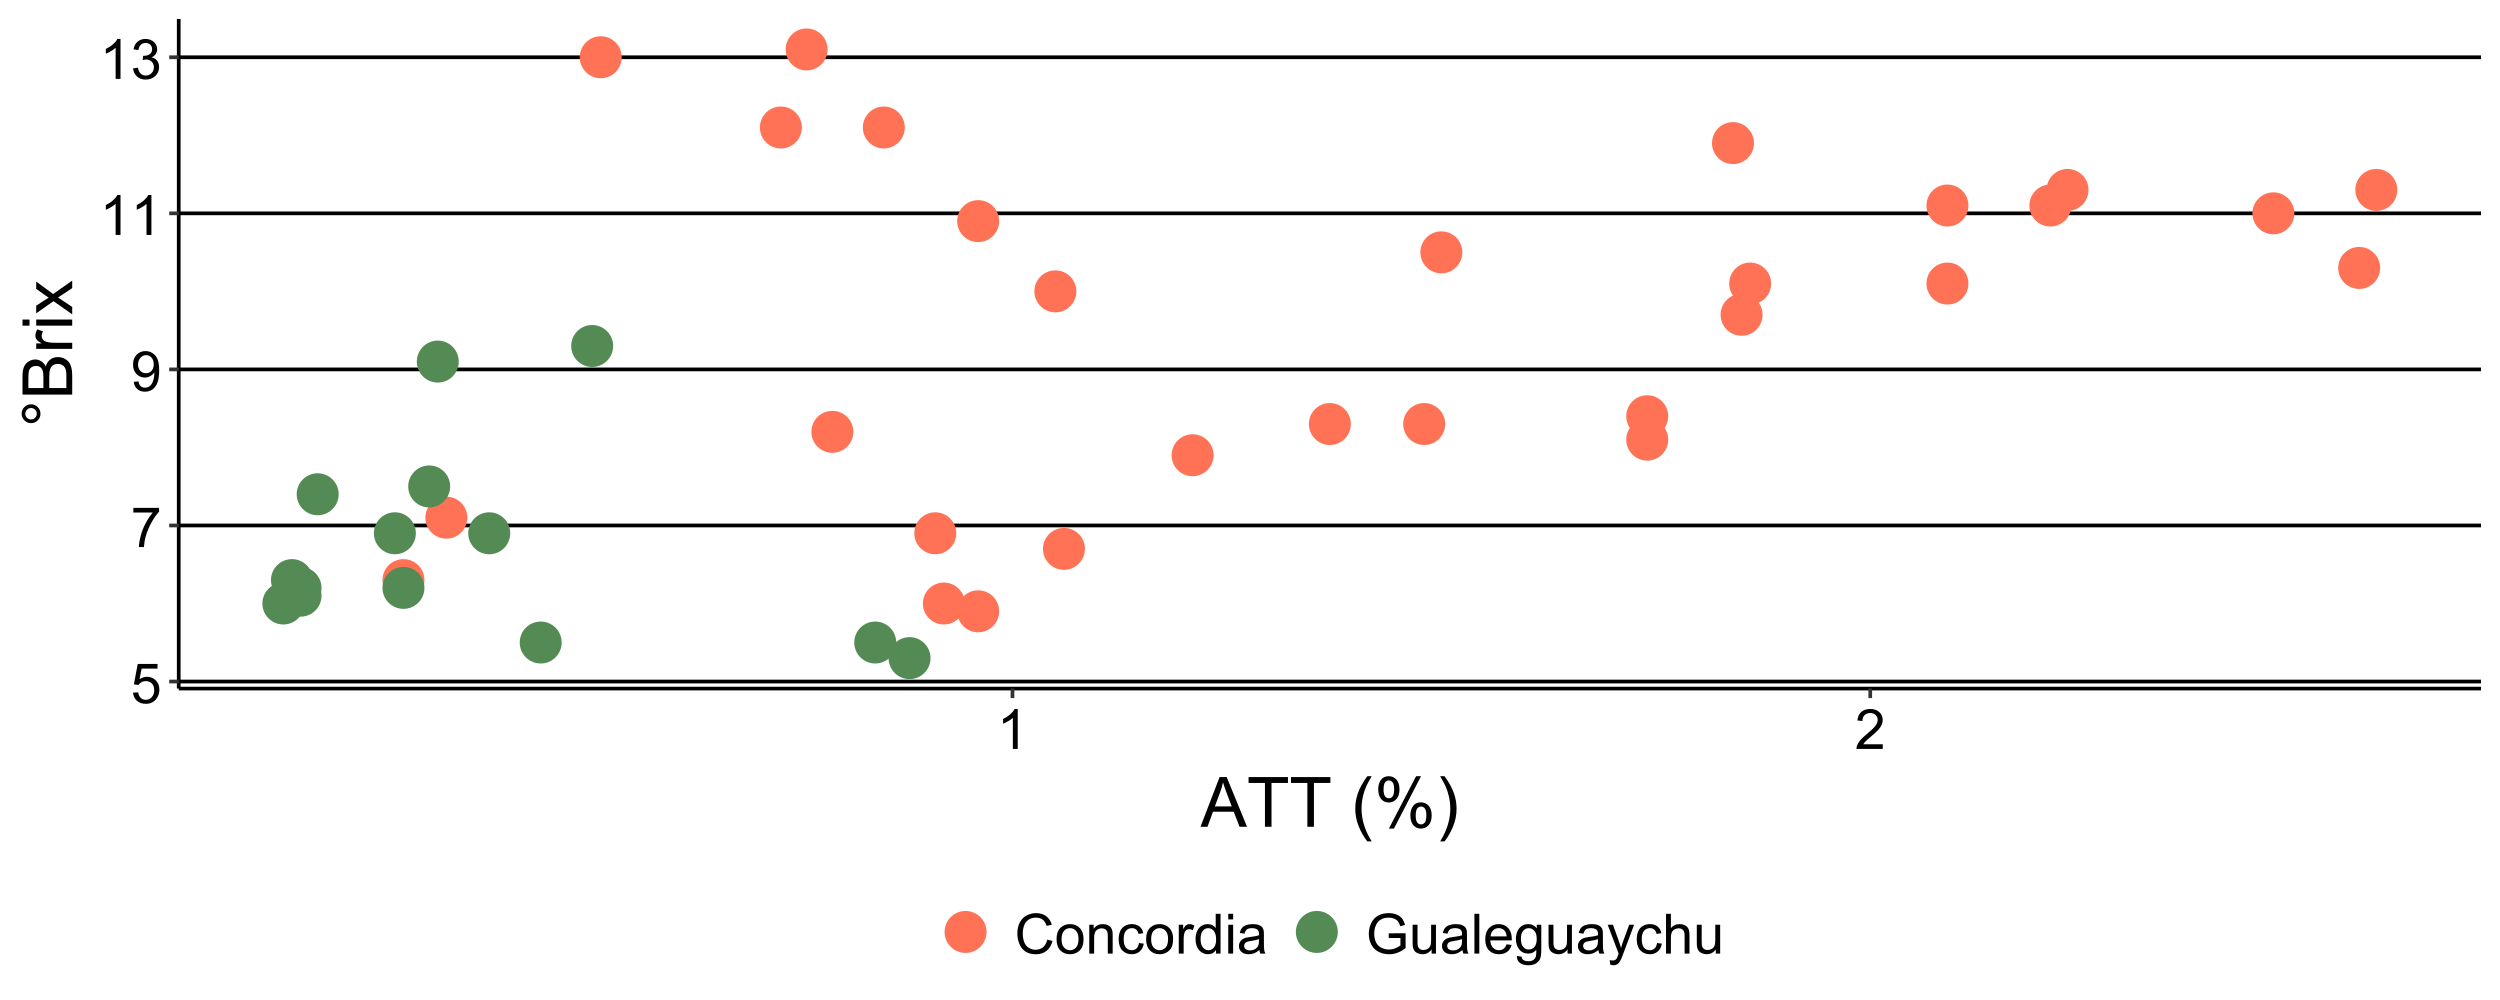 <?xml version="1.0" encoding="UTF-8"?>
<svg xmlns="http://www.w3.org/2000/svg" xmlns:xlink="http://www.w3.org/1999/xlink" width="720" height="288" viewBox="0 0 720 288">
<defs>
<g>
<g id="glyph-0-0">
<path d="M 0.664 -3 L 2.141 -3.125 C 2.25 -2.406 2.504 -1.867 2.902 -1.504 C 3.301 -1.141 3.781 -0.961 4.344 -0.961 C 5.02 -0.961 5.594 -1.215 6.062 -1.727 C 6.531 -2.238 6.766 -2.914 6.766 -3.758 C 6.766 -4.559 6.539 -5.191 6.09 -5.656 C 5.641 -6.121 5.051 -6.352 4.32 -6.352 C 3.867 -6.352 3.457 -6.25 3.094 -6.043 C 2.73 -5.836 2.441 -5.57 2.234 -5.242 L 0.914 -5.414 L 2.023 -11.297 L 7.719 -11.297 L 7.719 -9.953 L 3.148 -9.953 L 2.531 -6.875 C 3.219 -7.355 3.941 -7.594 4.695 -7.594 C 5.695 -7.594 6.539 -7.246 7.227 -6.555 C 7.914 -5.863 8.258 -4.973 8.258 -3.883 C 8.258 -2.848 7.957 -1.949 7.352 -1.195 C 6.617 -0.27 5.613 0.195 4.344 0.195 C 3.301 0.195 2.453 -0.098 1.793 -0.68 C 1.133 -1.262 0.758 -2.035 0.664 -3 Z M 0.664 -3 "/>
</g>
<g id="glyph-0-1">
<path d="M 0.758 -9.953 L 0.758 -11.305 L 8.172 -11.305 L 8.172 -10.211 C 7.441 -9.434 6.719 -8.402 6.004 -7.117 C 5.289 -5.832 4.734 -4.508 4.344 -3.148 C 4.062 -2.191 3.883 -1.141 3.805 0 L 2.359 0 C 2.375 -0.902 2.551 -1.988 2.891 -3.266 C 3.23 -4.543 3.715 -5.773 4.348 -6.957 C 4.98 -8.141 5.652 -9.141 6.367 -9.953 Z M 0.758 -9.953 "/>
</g>
<g id="glyph-0-2">
<path d="M 0.875 -2.648 L 2.227 -2.773 C 2.34 -2.137 2.559 -1.676 2.883 -1.391 C 3.207 -1.105 3.621 -0.961 4.125 -0.961 C 4.559 -0.961 4.938 -1.059 5.262 -1.258 C 5.586 -1.457 5.855 -1.719 6.062 -2.051 C 6.27 -2.383 6.445 -2.828 6.586 -3.391 C 6.727 -3.953 6.797 -4.527 6.797 -5.109 C 6.797 -5.172 6.793 -5.266 6.789 -5.391 C 6.508 -4.941 6.125 -4.578 5.637 -4.301 C 5.148 -4.023 4.621 -3.883 4.055 -3.883 C 3.105 -3.883 2.305 -4.227 1.648 -4.914 C 0.992 -5.602 0.664 -6.508 0.664 -7.633 C 0.664 -8.793 1.008 -9.73 1.691 -10.438 C 2.375 -11.145 3.234 -11.5 4.266 -11.5 C 5.012 -11.5 5.691 -11.301 6.309 -10.898 C 6.926 -10.496 7.395 -9.926 7.715 -9.184 C 8.035 -8.441 8.195 -7.367 8.195 -5.961 C 8.195 -4.496 8.035 -3.332 7.719 -2.465 C 7.402 -1.598 6.93 -0.938 6.301 -0.484 C 5.672 -0.031 4.938 0.195 4.094 0.195 C 3.199 0.195 2.465 -0.055 1.898 -0.551 C 1.332 -1.047 0.988 -1.746 0.875 -2.648 M 6.633 -7.703 C 6.633 -8.512 6.418 -9.152 5.988 -9.625 C 5.559 -10.098 5.043 -10.336 4.438 -10.336 C 3.812 -10.336 3.27 -10.082 2.805 -9.57 C 2.34 -9.059 2.109 -8.398 2.109 -7.586 C 2.109 -6.855 2.328 -6.266 2.77 -5.809 C 3.211 -5.352 3.754 -5.125 4.398 -5.125 C 5.051 -5.125 5.586 -5.352 6.004 -5.809 C 6.422 -6.266 6.633 -6.895 6.633 -7.703 Z M 6.633 -7.703 "/>
</g>
<g id="glyph-0-3">
<path d="M 5.961 0 L 4.555 0 L 4.555 -8.961 C 4.215 -8.637 3.773 -8.316 3.223 -7.992 C 2.672 -7.668 2.18 -7.426 1.742 -7.266 L 1.742 -8.625 C 2.527 -8.996 3.215 -9.441 3.805 -9.969 C 4.395 -10.496 4.809 -11.004 5.055 -11.5 L 5.961 -11.5 Z M 5.961 0 "/>
</g>
<g id="glyph-0-4">
<path d="M 0.672 -3.023 L 2.078 -3.211 C 2.238 -2.414 2.516 -1.84 2.902 -1.488 C 3.289 -1.137 3.762 -0.961 4.32 -0.961 C 4.98 -0.961 5.539 -1.191 5.996 -1.648 C 6.453 -2.105 6.68 -2.676 6.68 -3.352 C 6.68 -3.996 6.469 -4.531 6.047 -4.949 C 5.625 -5.367 5.09 -5.578 4.438 -5.578 C 4.172 -5.578 3.84 -5.527 3.445 -5.422 L 3.602 -6.656 C 3.695 -6.645 3.77 -6.641 3.828 -6.641 C 4.426 -6.641 4.965 -6.797 5.445 -7.109 C 5.926 -7.422 6.164 -7.902 6.164 -8.555 C 6.164 -9.07 5.988 -9.496 5.641 -9.836 C 5.293 -10.176 4.84 -10.344 4.289 -10.344 C 3.742 -10.344 3.285 -10.172 2.922 -9.828 C 2.559 -9.484 2.324 -8.969 2.219 -8.281 L 0.812 -8.531 C 0.984 -9.473 1.375 -10.203 1.984 -10.723 C 2.594 -11.242 3.352 -11.5 4.258 -11.5 C 4.883 -11.5 5.457 -11.367 5.984 -11.098 C 6.512 -10.828 6.914 -10.465 7.191 -10 C 7.469 -9.535 7.609 -9.043 7.609 -8.523 C 7.609 -8.027 7.477 -7.578 7.211 -7.172 C 6.945 -6.766 6.551 -6.441 6.031 -6.203 C 6.707 -6.047 7.234 -5.723 7.609 -5.23 C 7.984 -4.738 8.172 -4.121 8.172 -3.383 C 8.172 -2.383 7.809 -1.535 7.078 -0.84 C 6.348 -0.145 5.426 0.203 4.312 0.203 C 3.309 0.203 2.473 -0.098 1.809 -0.695 C 1.145 -1.293 0.766 -2.07 0.672 -3.023 Z M 0.672 -3.023 "/>
</g>
<g id="glyph-0-5">
<path d="M 8.055 -1.352 L 8.055 0 L 0.484 0 C 0.473 -0.34 0.527 -0.664 0.648 -0.977 C 0.84 -1.492 1.148 -2 1.574 -2.5 C 2 -3 2.613 -3.578 3.414 -4.234 C 4.66 -5.254 5.5 -6.062 5.938 -6.66 C 6.375 -7.258 6.594 -7.82 6.594 -8.352 C 6.594 -8.91 6.395 -9.379 5.996 -9.762 C 5.598 -10.145 5.078 -10.336 4.438 -10.336 C 3.762 -10.336 3.219 -10.133 2.812 -9.727 C 2.406 -9.32 2.199 -8.758 2.195 -8.039 L 0.75 -8.188 C 0.848 -9.266 1.223 -10.086 1.867 -10.652 C 2.512 -11.219 3.379 -11.5 4.469 -11.5 C 5.566 -11.5 6.438 -11.195 7.078 -10.586 C 7.719 -9.977 8.039 -9.223 8.039 -8.32 C 8.039 -7.863 7.945 -7.41 7.758 -6.969 C 7.57 -6.527 7.258 -6.059 6.824 -5.57 C 6.391 -5.082 5.668 -4.41 4.656 -3.555 C 3.812 -2.848 3.27 -2.367 3.031 -2.113 C 2.793 -1.859 2.594 -1.605 2.438 -1.352 Z M 8.055 -1.352 "/>
</g>
<g id="glyph-0-6">
<path d="M 9.406 -4.016 L 10.922 -3.633 C 10.605 -2.387 10.031 -1.438 9.207 -0.785 C 8.383 -0.133 7.371 0.195 6.18 0.195 C 4.945 0.195 3.941 -0.055 3.168 -0.559 C 2.395 -1.062 1.805 -1.789 1.402 -2.742 C 1 -3.695 0.797 -4.719 0.797 -5.812 C 0.797 -7.004 1.023 -8.047 1.48 -8.934 C 1.938 -9.82 2.586 -10.496 3.426 -10.957 C 4.266 -11.418 5.191 -11.648 6.203 -11.648 C 7.348 -11.648 8.312 -11.355 9.094 -10.773 C 9.875 -10.191 10.418 -9.371 10.727 -8.312 L 9.234 -7.961 C 8.969 -8.793 8.582 -9.402 8.078 -9.781 C 7.574 -10.16 6.938 -10.352 6.172 -10.352 C 5.293 -10.352 4.555 -10.141 3.965 -9.719 C 3.375 -9.297 2.957 -8.73 2.719 -8.02 C 2.48 -7.309 2.359 -6.574 2.359 -5.82 C 2.359 -4.848 2.5 -3.996 2.785 -3.27 C 3.07 -2.543 3.512 -2 4.109 -1.641 C 4.707 -1.281 5.355 -1.102 6.055 -1.102 C 6.902 -1.102 7.621 -1.348 8.211 -1.836 C 8.801 -2.324 9.199 -3.051 9.406 -4.016 Z M 9.406 -4.016 "/>
</g>
<g id="glyph-0-7">
<path d="M 0.531 -4.148 C 0.531 -5.684 0.957 -6.824 1.812 -7.562 C 2.527 -8.176 3.395 -8.484 4.422 -8.484 C 5.562 -8.484 6.496 -8.109 7.219 -7.363 C 7.941 -6.617 8.305 -5.582 8.305 -4.266 C 8.305 -3.199 8.145 -2.359 7.824 -1.746 C 7.504 -1.133 7.039 -0.66 6.426 -0.32 C 5.812 0.02 5.145 0.188 4.422 0.188 C 3.262 0.188 2.32 -0.184 1.605 -0.93 C 0.891 -1.676 0.531 -2.746 0.531 -4.148 M 1.977 -4.148 C 1.977 -3.086 2.207 -2.289 2.672 -1.762 C 3.137 -1.234 3.719 -0.969 4.422 -0.969 C 5.121 -0.969 5.699 -1.234 6.164 -1.766 C 6.629 -2.297 6.859 -3.105 6.859 -4.195 C 6.859 -5.223 6.625 -6 6.16 -6.527 C 5.695 -7.055 5.113 -7.32 4.422 -7.32 C 3.719 -7.32 3.137 -7.059 2.672 -6.531 C 2.207 -6.004 1.977 -5.211 1.977 -4.148 Z M 1.977 -4.148 "/>
</g>
<g id="glyph-0-8">
<path d="M 1.055 0 L 1.055 -8.297 L 2.32 -8.297 L 2.32 -7.117 C 2.93 -8.027 3.809 -8.484 4.961 -8.484 C 5.461 -8.484 5.922 -8.395 6.34 -8.215 C 6.758 -8.035 7.074 -7.801 7.281 -7.508 C 7.488 -7.215 7.637 -6.871 7.719 -6.469 C 7.77 -6.207 7.797 -5.754 7.797 -5.102 L 7.797 0 L 6.391 0 L 6.391 -5.047 C 6.391 -5.621 6.336 -6.047 6.227 -6.332 C 6.117 -6.617 5.922 -6.844 5.645 -7.012 C 5.367 -7.18 5.039 -7.266 4.664 -7.266 C 4.066 -7.266 3.547 -7.074 3.113 -6.695 C 2.68 -6.316 2.461 -5.594 2.461 -4.531 L 2.461 0 Z M 1.055 0 "/>
</g>
<g id="glyph-0-9">
<path d="M 6.469 -3.039 L 7.852 -2.859 C 7.699 -1.906 7.312 -1.16 6.691 -0.621 C 6.07 -0.082 5.305 0.188 4.398 0.188 C 3.262 0.188 2.352 -0.184 1.66 -0.926 C 0.969 -1.668 0.625 -2.73 0.625 -4.117 C 0.625 -5.012 0.773 -5.797 1.07 -6.469 C 1.367 -7.141 1.82 -7.645 2.426 -7.98 C 3.031 -8.316 3.691 -8.484 4.406 -8.484 C 5.309 -8.484 6.043 -8.258 6.617 -7.801 C 7.191 -7.344 7.559 -6.699 7.719 -5.859 L 6.352 -5.648 C 6.223 -6.207 5.992 -6.625 5.66 -6.906 C 5.328 -7.188 4.93 -7.328 4.461 -7.328 C 3.754 -7.328 3.176 -7.074 2.734 -6.566 C 2.293 -6.059 2.07 -5.254 2.07 -4.156 C 2.07 -3.043 2.285 -2.23 2.711 -1.727 C 3.137 -1.223 3.695 -0.969 4.383 -0.969 C 4.934 -0.969 5.395 -1.137 5.766 -1.477 C 6.137 -1.816 6.371 -2.336 6.469 -3.039 Z M 6.469 -3.039 "/>
</g>
<g id="glyph-0-10">
<path d="M 1.039 0 L 1.039 -8.297 L 2.305 -8.297 L 2.305 -7.039 C 2.629 -7.629 2.926 -8.016 3.199 -8.203 C 3.473 -8.391 3.773 -8.484 4.102 -8.484 C 4.574 -8.484 5.059 -8.332 5.547 -8.031 L 5.062 -6.727 C 4.719 -6.93 4.375 -7.031 4.031 -7.031 C 3.723 -7.031 3.449 -6.938 3.203 -6.754 C 2.957 -6.57 2.785 -6.312 2.68 -5.984 C 2.523 -5.484 2.445 -4.938 2.445 -4.344 L 2.445 0 Z M 1.039 0 "/>
</g>
<g id="glyph-0-11">
<path d="M 6.438 0 L 6.438 -1.047 C 5.91 -0.223 5.137 0.188 4.117 0.188 C 3.457 0.188 2.848 0.004 2.293 -0.359 C 1.738 -0.723 1.309 -1.234 1.004 -1.887 C 0.699 -2.539 0.547 -3.293 0.547 -4.141 C 0.547 -4.969 0.684 -5.719 0.961 -6.395 C 1.238 -7.07 1.652 -7.586 2.203 -7.945 C 2.754 -8.305 3.371 -8.484 4.055 -8.484 C 4.555 -8.484 5 -8.379 5.391 -8.168 C 5.781 -7.957 6.098 -7.684 6.344 -7.344 L 6.344 -11.453 L 7.742 -11.453 L 7.742 0 L 6.438 0 M 1.992 -4.141 C 1.992 -3.078 2.215 -2.285 2.664 -1.758 C 3.113 -1.23 3.641 -0.969 4.25 -0.969 C 4.863 -0.969 5.387 -1.219 5.816 -1.723 C 6.246 -2.227 6.461 -2.992 6.461 -4.023 C 6.461 -5.16 6.242 -5.992 5.805 -6.523 C 5.367 -7.055 4.828 -7.32 4.188 -7.32 C 3.562 -7.32 3.039 -7.066 2.621 -6.555 C 2.203 -6.043 1.992 -5.238 1.992 -4.141 Z M 1.992 -4.141 "/>
</g>
<g id="glyph-0-12">
<path d="M 1.062 -9.836 L 1.062 -11.453 L 2.469 -11.453 L 2.469 -9.836 L 1.062 -9.836 M 1.062 0 L 1.062 -8.297 L 2.469 -8.297 L 2.469 0 Z M 1.062 0 "/>
</g>
<g id="glyph-0-13">
<path d="M 6.469 -1.023 C 5.949 -0.582 5.445 -0.27 4.965 -0.086 C 4.484 0.098 3.965 0.188 3.414 0.188 C 2.504 0.188 1.801 -0.035 1.312 -0.48 C 0.824 -0.926 0.578 -1.496 0.578 -2.188 C 0.578 -2.594 0.672 -2.965 0.855 -3.301 C 1.039 -3.637 1.281 -3.906 1.582 -4.109 C 1.883 -4.312 2.219 -4.465 2.594 -4.57 C 2.871 -4.645 3.285 -4.715 3.844 -4.781 C 4.98 -4.918 5.816 -5.078 6.352 -5.266 C 6.355 -5.457 6.359 -5.582 6.359 -5.633 C 6.359 -6.207 6.227 -6.609 5.961 -6.844 C 5.602 -7.16 5.066 -7.32 4.359 -7.32 C 3.699 -7.32 3.211 -7.203 2.895 -6.973 C 2.578 -6.742 2.348 -6.332 2.195 -5.742 L 0.82 -5.93 C 0.945 -6.52 1.152 -6.992 1.438 -7.355 C 1.723 -7.719 2.137 -7.996 2.68 -8.191 C 3.223 -8.387 3.848 -8.484 4.562 -8.484 C 5.27 -8.484 5.848 -8.402 6.289 -8.234 C 6.73 -8.066 7.059 -7.859 7.266 -7.605 C 7.473 -7.352 7.621 -7.035 7.703 -6.648 C 7.75 -6.41 7.773 -5.977 7.773 -5.352 L 7.773 -3.477 C 7.773 -2.168 7.805 -1.344 7.863 -0.996 C 7.922 -0.648 8.043 -0.316 8.219 0 L 6.75 0 C 6.605 -0.293 6.512 -0.633 6.469 -1.023 M 6.352 -4.164 C 5.84 -3.957 5.074 -3.777 4.055 -3.633 C 3.477 -3.551 3.066 -3.457 2.828 -3.352 C 2.59 -3.246 2.402 -3.094 2.273 -2.895 C 2.145 -2.695 2.078 -2.473 2.078 -2.227 C 2.078 -1.852 2.219 -1.539 2.504 -1.289 C 2.789 -1.039 3.203 -0.914 3.75 -0.914 C 4.293 -0.914 4.773 -1.031 5.195 -1.27 C 5.617 -1.508 5.926 -1.832 6.125 -2.242 C 6.277 -2.559 6.352 -3.027 6.352 -3.648 Z M 6.352 -4.164 "/>
</g>
<g id="glyph-0-14">
<path d="M 6.594 -4.492 L 6.594 -5.836 L 11.445 -5.844 L 11.445 -1.594 C 10.699 -1 9.934 -0.555 9.141 -0.254 C 8.348 0.047 7.535 0.195 6.703 0.195 C 5.578 0.195 4.555 -0.047 3.637 -0.527 C 2.719 -1.008 2.023 -1.707 1.555 -2.617 C 1.086 -3.527 0.852 -4.547 0.852 -5.672 C 0.852 -6.785 1.086 -7.828 1.551 -8.793 C 2.016 -9.758 2.688 -10.477 3.562 -10.945 C 4.438 -11.414 5.445 -11.648 6.586 -11.648 C 7.414 -11.648 8.164 -11.516 8.832 -11.246 C 9.5 -10.977 10.027 -10.605 10.406 -10.125 C 10.785 -9.645 11.074 -9.02 11.273 -8.25 L 9.906 -7.875 C 9.734 -8.457 9.52 -8.918 9.266 -9.25 C 9.012 -9.582 8.645 -9.852 8.172 -10.051 C 7.699 -10.25 7.172 -10.352 6.594 -10.352 C 5.902 -10.352 5.301 -10.246 4.797 -10.035 C 4.293 -9.824 3.883 -9.547 3.574 -9.203 C 3.266 -8.859 3.023 -8.48 2.852 -8.07 C 2.559 -7.363 2.414 -6.594 2.414 -5.766 C 2.414 -4.746 2.59 -3.891 2.941 -3.203 C 3.293 -2.516 3.805 -2.004 4.477 -1.672 C 5.148 -1.34 5.863 -1.172 6.617 -1.172 C 7.273 -1.172 7.914 -1.297 8.539 -1.551 C 9.164 -1.805 9.637 -2.074 9.961 -2.359 L 9.961 -4.492 Z M 6.594 -4.492 "/>
</g>
<g id="glyph-0-15">
<path d="M 6.492 0 L 6.492 -1.219 C 5.848 -0.281 4.969 0.188 3.859 0.188 C 3.371 0.188 2.914 0.094 2.488 -0.094 C 2.062 -0.281 1.75 -0.516 1.543 -0.801 C 1.336 -1.086 1.191 -1.434 1.109 -1.844 C 1.051 -2.121 1.023 -2.559 1.023 -3.156 L 1.023 -8.297 L 2.43 -8.297 L 2.43 -3.695 C 2.43 -2.961 2.457 -2.465 2.516 -2.211 C 2.605 -1.84 2.793 -1.551 3.078 -1.34 C 3.363 -1.129 3.719 -1.023 4.141 -1.023 C 4.562 -1.023 4.957 -1.133 5.328 -1.348 C 5.699 -1.562 5.961 -1.859 6.113 -2.23 C 6.266 -2.602 6.344 -3.145 6.344 -3.852 L 6.344 -8.297 L 7.75 -8.297 L 7.75 0 Z M 6.492 0 "/>
</g>
<g id="glyph-0-16">
<path d="M 1.023 0 L 1.023 -11.453 L 2.43 -11.453 L 2.43 0 Z M 1.023 0 "/>
</g>
<g id="glyph-0-17">
<path d="M 6.734 -2.672 L 8.188 -2.492 C 7.957 -1.645 7.535 -0.984 6.914 -0.516 C 6.293 -0.047 5.504 0.188 4.539 0.188 C 3.324 0.188 2.363 -0.188 1.652 -0.934 C 0.941 -1.68 0.586 -2.73 0.586 -4.078 C 0.586 -5.473 0.945 -6.559 1.664 -7.328 C 2.383 -8.098 3.316 -8.484 4.461 -8.484 C 5.57 -8.484 6.477 -8.105 7.18 -7.352 C 7.883 -6.598 8.234 -5.535 8.234 -4.164 C 8.234 -4.082 8.23 -3.957 8.227 -3.789 L 2.039 -3.789 C 2.09 -2.879 2.348 -2.18 2.812 -1.695 C 3.277 -1.211 3.855 -0.969 4.547 -0.969 C 5.062 -0.969 5.504 -1.105 5.867 -1.375 C 6.23 -1.645 6.52 -2.078 6.734 -2.672 M 2.117 -4.945 L 6.75 -4.945 C 6.688 -5.645 6.512 -6.168 6.219 -6.516 C 5.77 -7.059 5.191 -7.328 4.477 -7.328 C 3.832 -7.328 3.289 -7.113 2.848 -6.68 C 2.406 -6.246 2.164 -5.668 2.117 -4.945 Z M 2.117 -4.945 "/>
</g>
<g id="glyph-0-18">
<path d="M 0.797 0.688 L 2.164 0.891 C 2.223 1.312 2.379 1.621 2.641 1.812 C 2.988 2.074 3.465 2.203 4.07 2.203 C 4.723 2.203 5.223 2.074 5.578 1.812 C 5.934 1.551 6.172 1.188 6.297 0.719 C 6.371 0.434 6.402 -0.168 6.398 -1.086 C 5.785 -0.363 5.02 0 4.102 0 C 2.961 0 2.078 -0.41 1.453 -1.234 C 0.828 -2.059 0.516 -3.043 0.516 -4.195 C 0.516 -4.988 0.66 -5.719 0.945 -6.387 C 1.23 -7.055 1.648 -7.574 2.191 -7.938 C 2.734 -8.301 3.375 -8.484 4.109 -8.484 C 5.09 -8.484 5.895 -8.09 6.531 -7.297 L 6.531 -8.297 L 7.828 -8.297 L 7.828 -1.125 C 7.828 0.168 7.695 1.082 7.434 1.621 C 7.172 2.16 6.754 2.586 6.184 2.898 C 5.613 3.211 4.91 3.367 4.078 3.367 C 3.09 3.367 2.289 3.145 1.68 2.699 C 1.07 2.254 0.777 1.582 0.797 0.688 M 1.961 -4.297 C 1.961 -3.207 2.176 -2.414 2.609 -1.914 C 3.043 -1.414 3.582 -1.164 4.234 -1.164 C 4.879 -1.164 5.422 -1.414 5.859 -1.91 C 6.297 -2.406 6.516 -3.188 6.516 -4.25 C 6.516 -5.266 6.289 -6.031 5.84 -6.547 C 5.391 -7.062 4.848 -7.32 4.211 -7.32 C 3.586 -7.32 3.055 -7.066 2.617 -6.559 C 2.18 -6.051 1.961 -5.297 1.961 -4.297 Z M 1.961 -4.297 "/>
</g>
<g id="glyph-0-19">
<path d="M 0.992 3.195 L 0.836 1.875 C 1.145 1.957 1.41 2 1.641 2 C 1.953 2 2.203 1.949 2.391 1.844 C 2.578 1.738 2.73 1.594 2.852 1.406 C 2.941 1.266 3.082 0.918 3.281 0.359 C 3.309 0.281 3.348 0.168 3.406 0.016 L 0.258 -8.297 L 1.773 -8.297 L 3.5 -3.492 C 3.723 -2.883 3.926 -2.242 4.102 -1.57 C 4.262 -2.215 4.457 -2.848 4.68 -3.461 L 6.453 -8.297 L 7.859 -8.297 L 4.703 0.141 C 4.363 1.051 4.102 1.68 3.914 2.023 C 3.664 2.488 3.379 2.828 3.055 3.043 C 2.73 3.258 2.348 3.367 1.898 3.367 C 1.629 3.367 1.324 3.309 0.992 3.195 Z M 0.992 3.195 "/>
</g>
<g id="glyph-0-20">
<path d="M 1.055 0 L 1.055 -11.453 L 2.461 -11.453 L 2.461 -7.344 C 3.117 -8.105 3.945 -8.484 4.945 -8.484 C 5.559 -8.484 6.094 -8.363 6.547 -8.121 C 7 -7.879 7.324 -7.543 7.52 -7.117 C 7.715 -6.691 7.812 -6.07 7.812 -5.258 L 7.812 0 L 6.406 0 L 6.406 -5.258 C 6.406 -5.961 6.254 -6.473 5.949 -6.793 C 5.645 -7.113 5.215 -7.273 4.656 -7.273 C 4.238 -7.273 3.848 -7.164 3.48 -6.949 C 3.113 -6.734 2.852 -6.441 2.695 -6.07 C 2.539 -5.699 2.461 -5.191 2.461 -4.539 L 2.461 0 Z M 1.055 0 "/>
</g>
<g id="glyph-1-0">
<path d="M -0.031 0 L 5.469 -14.316 L 7.508 -14.316 L 13.367 0 L 11.211 0 L 9.539 -4.336 L 3.555 -4.336 L 1.984 0 L -0.031 0 M 4.102 -5.879 L 8.953 -5.879 L 7.461 -9.844 C 7.004 -11.047 6.668 -12.039 6.445 -12.812 C 6.262 -11.895 6.008 -10.984 5.672 -10.078 Z M 4.102 -5.879 "/>
</g>
<g id="glyph-1-1">
<path d="M 5.188 0 L 5.188 -12.625 L 0.469 -12.625 L 0.469 -14.316 L 11.816 -14.316 L 11.816 -12.625 L 7.078 -12.625 L 7.078 0 Z M 5.188 0 "/>
</g>
<g id="glyph-1-2">
</g>
<g id="glyph-1-3">
<path d="M 4.68 4.211 C 3.707 2.984 2.887 1.551 2.219 -0.086 C 1.547 -1.727 1.211 -3.43 1.211 -5.188 C 1.211 -6.734 1.461 -8.219 1.961 -9.641 C 2.547 -11.285 3.453 -12.926 4.68 -14.562 L 5.938 -14.562 C 5.148 -13.207 4.629 -12.238 4.375 -11.66 C 3.977 -10.762 3.664 -9.824 3.438 -8.848 C 3.156 -7.629 3.016 -6.406 3.016 -5.176 C 3.016 -2.043 3.992 1.086 5.938 4.211 Z M 4.68 4.211 "/>
</g>
<g id="glyph-1-4">
<path d="M 1.164 -10.879 C 1.164 -11.902 1.418 -12.77 1.934 -13.484 C 2.449 -14.203 3.195 -14.562 4.172 -14.562 C 5.07 -14.562 5.812 -14.238 6.402 -13.598 C 6.992 -12.957 7.285 -12.016 7.285 -10.773 C 7.285 -9.562 6.988 -8.629 6.391 -7.973 C 5.797 -7.32 5.062 -6.992 4.188 -6.992 C 3.324 -6.992 2.602 -7.312 2.027 -7.961 C 1.449 -8.602 1.164 -9.578 1.164 -10.879 M 4.219 -13.352 C 3.781 -13.352 3.418 -13.16 3.129 -12.781 C 2.84 -12.406 2.695 -11.711 2.695 -10.703 C 2.695 -9.785 2.844 -9.141 3.133 -8.766 C 3.43 -8.391 3.789 -8.203 4.219 -8.203 C 4.66 -8.203 5.027 -8.391 5.316 -8.77 C 5.605 -9.148 5.75 -9.836 5.75 -10.84 C 5.75 -11.766 5.605 -12.414 5.312 -12.789 C 5.02 -13.164 4.656 -13.352 4.219 -13.352 M 4.227 0.527 L 12.062 -14.562 L 13.484 -14.562 L 5.684 0.527 L 4.227 0.527 M 10.422 -3.359 C 10.422 -4.387 10.676 -5.258 11.191 -5.973 C 11.707 -6.684 12.453 -7.039 13.438 -7.039 C 14.336 -7.039 15.078 -6.719 15.668 -6.078 C 16.258 -5.438 16.551 -4.496 16.555 -3.25 C 16.551 -2.039 16.254 -1.109 15.66 -0.453 C 15.062 0.199 14.328 0.527 13.445 0.527 C 12.582 0.527 11.859 0.203 11.285 -0.445 C 10.707 -1.094 10.422 -2.062 10.422 -3.359 M 13.484 -5.828 C 13.043 -5.828 12.676 -5.641 12.387 -5.266 C 12.098 -4.887 11.953 -4.191 11.953 -3.184 C 11.953 -2.273 12.102 -1.629 12.391 -1.25 C 12.688 -0.871 13.047 -0.684 13.477 -0.684 C 13.926 -0.684 14.297 -0.871 14.586 -1.25 C 14.875 -1.629 15.02 -2.316 15.02 -3.32 C 15.02 -4.246 14.875 -4.895 14.578 -5.27 C 14.289 -5.645 13.922 -5.828 13.484 -5.828 Z M 13.484 -5.828 "/>
</g>
<g id="glyph-1-5">
<path d="M 2.469 4.211 L 1.211 4.211 C 3.156 1.086 4.129 -2.043 4.133 -5.176 C 4.129 -6.398 3.992 -7.613 3.711 -8.82 C 3.488 -9.793 3.18 -10.734 2.781 -11.633 C 2.531 -12.219 2.004 -13.195 1.211 -14.562 L 2.469 -14.562 C 3.695 -12.926 4.598 -11.285 5.188 -9.641 C 5.688 -8.219 5.938 -6.734 5.938 -5.188 C 5.938 -3.43 5.602 -1.727 4.926 -0.086 C 4.254 1.551 3.434 2.984 2.469 4.211 Z M 2.469 4.211 "/>
</g>
<g id="glyph-2-0">
<path d="M -11.855 -1.25 C -12.605 -1.25 -13.242 -1.516 -13.77 -2.047 C -14.297 -2.578 -14.562 -3.215 -14.562 -3.957 C -14.562 -4.711 -14.297 -5.352 -13.77 -5.879 C -13.242 -6.406 -12.605 -6.672 -11.855 -6.672 C -11.105 -6.672 -10.469 -6.406 -9.938 -5.875 C -9.406 -5.344 -9.141 -4.703 -9.141 -3.957 C -9.141 -3.215 -9.402 -2.578 -9.93 -2.047 C -10.461 -1.516 -11.102 -1.25 -11.855 -1.25 M -11.855 -2.316 C -11.398 -2.312 -11.012 -2.477 -10.688 -2.797 C -10.367 -3.121 -10.203 -3.508 -10.203 -3.965 C -10.203 -4.414 -10.367 -4.801 -10.688 -5.121 C -11.012 -5.445 -11.398 -5.605 -11.855 -5.605 C -12.312 -5.605 -12.699 -5.445 -13.023 -5.121 C -13.344 -4.801 -13.508 -4.414 -13.508 -3.965 C -13.508 -3.508 -13.344 -3.121 -13.023 -2.797 C -12.699 -2.477 -12.312 -2.312 -11.855 -2.316 Z M -11.855 -2.316 "/>
</g>
<g id="glyph-2-1">
<path d="M 0 -1.465 L -14.316 -1.465 L -14.316 -6.836 C -14.316 -7.93 -14.172 -8.809 -13.883 -9.469 C -13.594 -10.129 -13.145 -10.645 -12.543 -11.02 C -11.941 -11.395 -11.312 -11.582 -10.656 -11.582 C -10.043 -11.582 -9.465 -11.414 -8.926 -11.086 C -8.387 -10.75 -7.949 -10.25 -7.617 -9.578 C -7.363 -10.445 -6.93 -11.113 -6.316 -11.578 C -5.707 -12.043 -4.984 -12.273 -4.148 -12.273 C -3.48 -12.273 -2.855 -12.133 -2.281 -11.852 C -1.703 -11.566 -1.258 -11.219 -0.945 -10.801 C -0.633 -10.383 -0.398 -9.863 -0.238 -9.234 C -0.078 -8.605 0 -7.836 0 -6.922 L 0 -1.465 M -8.301 -3.359 L -8.301 -6.457 C -8.301 -7.297 -8.355 -7.898 -8.469 -8.262 C -8.609 -8.742 -8.848 -9.105 -9.18 -9.352 C -9.512 -9.594 -9.93 -9.719 -10.43 -9.719 C -10.906 -9.719 -11.324 -9.602 -11.684 -9.375 C -12.047 -9.148 -12.293 -8.82 -12.426 -8.398 C -12.559 -7.977 -12.625 -7.25 -12.625 -6.223 L -12.625 -3.359 L -8.301 -3.359 M -1.688 -3.359 L -1.688 -6.922 C -1.688 -7.535 -1.711 -7.965 -1.758 -8.211 C -1.836 -8.648 -1.965 -9.016 -2.148 -9.305 C -2.332 -9.602 -2.598 -9.84 -2.945 -10.031 C -3.293 -10.219 -3.695 -10.312 -4.148 -10.312 C -4.684 -10.312 -5.148 -10.176 -5.543 -9.902 C -5.938 -9.629 -6.211 -9.25 -6.371 -8.766 C -6.531 -8.281 -6.609 -7.582 -6.609 -6.672 L -6.609 -3.359 Z M -1.688 -3.359 "/>
</g>
<g id="glyph-2-2">
<path d="M 0 -1.297 L -10.371 -1.301 L -10.371 -2.883 L -8.797 -2.883 C -9.535 -3.285 -10.02 -3.656 -10.254 -4 C -10.488 -4.34 -10.605 -4.715 -10.605 -5.129 C -10.605 -5.719 -10.418 -6.32 -10.039 -6.934 L -8.406 -6.328 C -8.66 -5.898 -8.789 -5.469 -8.789 -5.039 C -8.789 -4.656 -8.672 -4.309 -8.441 -4.004 C -8.211 -3.699 -7.891 -3.48 -7.48 -3.352 C -6.855 -3.156 -6.172 -3.059 -5.43 -3.059 L 0 -3.055 Z M 0 -1.297 "/>
</g>
<g id="glyph-2-3">
<path d="M -12.297 -1.328 L -14.316 -1.328 L -14.316 -3.086 L -12.297 -3.086 L -12.297 -1.328 M 0 -1.328 L -10.371 -1.328 L -10.371 -3.086 L 0 -3.086 Z M 0 -1.328 "/>
</g>
<g id="glyph-2-4">
<path d="M 0 -0.148 L -5.391 -3.938 L -10.371 -0.43 L -10.371 -2.629 L -7.938 -4.219 C -7.477 -4.52 -7.09 -4.758 -6.777 -4.941 C -7.207 -5.227 -7.586 -5.492 -7.922 -5.734 L -10.371 -7.48 L -10.371 -9.578 L -5.488 -5.996 L 0 -9.852 L 0 -7.695 L -3.223 -5.566 L -4.094 -5 L 0 -2.273 Z M 0 -0.148 "/>
</g>
</g>
<clipPath id="clip-0">
<path clip-rule="nonzero" d="M 51.473 5.48 L 714.52 5.48 L 714.52 198.309 L 51.473 198.309 Z M 51.473 5.48 "/>
</clipPath>
<clipPath id="clip-1">
<path clip-rule="nonzero" d="M 51.473 195 L 714.52 195 L 714.52 197 L 51.473 197 Z M 51.473 195 "/>
</clipPath>
<clipPath id="clip-2">
<path clip-rule="nonzero" d="M 51.473 150 L 714.52 150 L 714.52 152 L 51.473 152 Z M 51.473 150 "/>
</clipPath>
<clipPath id="clip-3">
<path clip-rule="nonzero" d="M 51.473 105 L 714.52 105 L 714.52 107 L 51.473 107 Z M 51.473 105 "/>
</clipPath>
<clipPath id="clip-4">
<path clip-rule="nonzero" d="M 51.473 60 L 714.52 60 L 714.52 62 L 51.473 62 Z M 51.473 60 "/>
</clipPath>
<clipPath id="clip-5">
<path clip-rule="nonzero" d="M 51.473 15 L 714.52 15 L 714.52 18 L 51.473 18 Z M 51.473 15 "/>
</clipPath>
</defs>
<rect x="-72" y="-28.8" width="864" height="345.6" fill="rgb(100%, 100%, 100%)" fill-opacity="1"/>
<rect x="-72" y="-28.8" width="864" height="345.6" fill="rgb(100%, 100%, 100%)" fill-opacity="1"/>
<path fill="none" stroke-width="1.067" stroke-linecap="round" stroke-linejoin="round" stroke="rgb(100%, 100%, 100%)" stroke-opacity="1" stroke-miterlimit="10" d="M 0 288 L 720 288 L 720 0 L 0 0 Z M 0 288 "/>
<g clip-path="url(#clip-0)">
<path fill-rule="nonzero" fill="rgb(100%, 100%, 100%)" fill-opacity="1" d="M 51.473 198.305 L 714.52 198.305 L 714.52 5.477 L 51.473 5.477 Z M 51.473 198.305 "/>
</g>
<g clip-path="url(#clip-1)">
<path fill="none" stroke-width="1.067" stroke-linecap="butt" stroke-linejoin="round" stroke="rgb(0%, 0%, 0%)" stroke-opacity="1" stroke-miterlimit="10" d="M 51.473 196.281 L 714.52 196.281 "/>
</g>
<g clip-path="url(#clip-2)">
<path fill="none" stroke-width="1.067" stroke-linecap="butt" stroke-linejoin="round" stroke="rgb(0%, 0%, 0%)" stroke-opacity="1" stroke-miterlimit="10" d="M 51.473 151.336 L 714.52 151.336 "/>
</g>
<g clip-path="url(#clip-3)">
<path fill="none" stroke-width="1.067" stroke-linecap="butt" stroke-linejoin="round" stroke="rgb(0%, 0%, 0%)" stroke-opacity="1" stroke-miterlimit="10" d="M 51.473 106.387 L 714.52 106.387 "/>
</g>
<g clip-path="url(#clip-4)">
<path fill="none" stroke-width="1.067" stroke-linecap="butt" stroke-linejoin="round" stroke="rgb(0%, 0%, 0%)" stroke-opacity="1" stroke-miterlimit="10" d="M 51.473 61.441 L 714.52 61.441 "/>
</g>
<g clip-path="url(#clip-5)">
<path fill="none" stroke-width="1.067" stroke-linecap="butt" stroke-linejoin="round" stroke="rgb(0%, 0%, 0%)" stroke-opacity="1" stroke-miterlimit="10" d="M 51.473 16.492 L 714.52 16.492 "/>
</g>
<path fill-rule="nonzero" fill="rgb(100%, 44.706%, 33.725%)" fill-opacity="1" stroke-width="0.709" stroke-linecap="round" stroke-linejoin="round" stroke="rgb(100%, 44.706%, 33.725%)" stroke-opacity="1" stroke-miterlimit="10" d="M 388.688 122.121 C 388.688 125.262 386.141 127.809 382.996 127.809 C 379.855 127.809 377.309 125.262 377.309 122.121 C 377.309 118.977 379.855 116.43 382.996 116.43 C 386.141 116.43 388.688 118.977 388.688 122.121 "/>
<path fill-rule="nonzero" fill="rgb(100%, 44.706%, 33.725%)" fill-opacity="1" stroke-width="0.709" stroke-linecap="round" stroke-linejoin="round" stroke="rgb(100%, 44.706%, 33.725%)" stroke-opacity="1" stroke-miterlimit="10" d="M 245.406 124.367 C 245.406 127.508 242.855 130.055 239.715 130.055 C 236.574 130.055 234.027 127.508 234.027 124.367 C 234.027 121.223 236.574 118.676 239.715 118.676 C 242.855 118.676 245.406 121.223 245.406 124.367 "/>
<path fill-rule="nonzero" fill="rgb(100%, 44.706%, 33.725%)" fill-opacity="1" stroke-width="0.709" stroke-linecap="round" stroke-linejoin="round" stroke="rgb(100%, 44.706%, 33.725%)" stroke-opacity="1" stroke-miterlimit="10" d="M 415.859 122.121 C 415.859 125.262 413.312 127.809 410.172 127.809 C 407.027 127.809 404.48 125.262 404.48 122.121 C 404.48 118.977 407.027 116.43 410.172 116.43 C 413.312 116.43 415.859 118.977 415.859 122.121 "/>
<path fill-rule="nonzero" fill="rgb(100%, 44.706%, 33.725%)" fill-opacity="1" stroke-width="0.709" stroke-linecap="round" stroke-linejoin="round" stroke="rgb(100%, 44.706%, 33.725%)" stroke-opacity="1" stroke-miterlimit="10" d="M 504.793 41.215 C 504.793 44.355 502.246 46.902 499.105 46.902 C 495.961 46.902 493.414 44.355 493.414 41.215 C 493.414 38.07 495.961 35.523 499.105 35.523 C 502.246 35.523 504.793 38.07 504.793 41.215 "/>
<path fill-rule="nonzero" fill="rgb(100%, 44.706%, 33.725%)" fill-opacity="1" stroke-width="0.709" stroke-linecap="round" stroke-linejoin="round" stroke="rgb(100%, 44.706%, 33.725%)" stroke-opacity="1" stroke-miterlimit="10" d="M 660.426 61.441 C 660.426 64.582 657.879 67.129 654.738 67.129 C 651.594 67.129 649.047 64.582 649.047 61.441 C 649.047 58.297 651.594 55.75 654.738 55.75 C 657.879 55.75 660.426 58.297 660.426 61.441 "/>
<path fill-rule="nonzero" fill="rgb(100%, 44.706%, 33.725%)" fill-opacity="1" stroke-width="0.709" stroke-linecap="round" stroke-linejoin="round" stroke="rgb(100%, 44.706%, 33.725%)" stroke-opacity="1" stroke-miterlimit="10" d="M 690.07 54.699 C 690.07 57.84 687.523 60.387 684.383 60.387 C 681.238 60.387 678.691 57.84 678.691 54.699 C 678.691 51.555 681.238 49.008 684.383 49.008 C 687.523 49.008 690.07 51.555 690.07 54.699 "/>
<path fill-rule="nonzero" fill="rgb(100%, 44.706%, 33.725%)" fill-opacity="1" stroke-width="0.709" stroke-linecap="round" stroke-linejoin="round" stroke="rgb(100%, 44.706%, 33.725%)" stroke-opacity="1" stroke-miterlimit="10" d="M 566.551 81.668 C 566.551 84.809 564.004 87.355 560.863 87.355 C 557.723 87.355 555.176 84.809 555.176 81.668 C 555.176 78.523 557.723 75.977 560.863 75.977 C 564.004 75.977 566.551 78.523 566.551 81.668 "/>
<path fill-rule="nonzero" fill="rgb(100%, 44.706%, 33.725%)" fill-opacity="1" stroke-width="0.709" stroke-linecap="round" stroke-linejoin="round" stroke="rgb(100%, 44.706%, 33.725%)" stroke-opacity="1" stroke-miterlimit="10" d="M 509.734 81.668 C 509.734 84.809 507.188 87.355 504.047 87.355 C 500.902 87.355 498.355 84.809 498.355 81.668 C 498.355 78.523 500.902 75.977 504.047 75.977 C 507.188 75.977 509.734 78.523 509.734 81.668 "/>
<path fill-rule="nonzero" fill="rgb(100%, 44.706%, 33.725%)" fill-opacity="1" stroke-width="0.709" stroke-linecap="round" stroke-linejoin="round" stroke="rgb(100%, 44.706%, 33.725%)" stroke-opacity="1" stroke-miterlimit="10" d="M 507.266 90.656 C 507.266 93.797 504.715 96.344 501.574 96.344 C 498.434 96.344 495.887 93.797 495.887 90.656 C 495.887 87.512 498.434 84.965 501.574 84.965 C 504.715 84.965 507.266 87.512 507.266 90.656 "/>
<path fill-rule="nonzero" fill="rgb(100%, 44.706%, 33.725%)" fill-opacity="1" stroke-width="0.709" stroke-linecap="round" stroke-linejoin="round" stroke="rgb(100%, 44.706%, 33.725%)" stroke-opacity="1" stroke-miterlimit="10" d="M 601.137 54.699 C 601.137 57.84 598.59 60.387 595.449 60.387 C 592.305 60.387 589.758 57.84 589.758 54.699 C 589.758 51.555 592.305 49.008 595.449 49.008 C 598.59 49.008 601.137 51.555 601.137 54.699 "/>
<path fill-rule="nonzero" fill="rgb(100%, 44.706%, 33.725%)" fill-opacity="1" stroke-width="0.709" stroke-linecap="round" stroke-linejoin="round" stroke="rgb(100%, 44.706%, 33.725%)" stroke-opacity="1" stroke-miterlimit="10" d="M 237.992 14.246 C 237.992 17.387 235.445 19.934 232.305 19.934 C 229.16 19.934 226.613 17.387 226.613 14.246 C 226.613 11.102 229.16 8.555 232.305 8.555 C 235.445 8.555 237.992 11.102 237.992 14.246 "/>
<path fill-rule="nonzero" fill="rgb(100%, 44.706%, 33.725%)" fill-opacity="1" stroke-width="0.709" stroke-linecap="round" stroke-linejoin="round" stroke="rgb(100%, 44.706%, 33.725%)" stroke-opacity="1" stroke-miterlimit="10" d="M 178.703 16.492 C 178.703 19.633 176.156 22.18 173.016 22.18 C 169.875 22.18 167.324 19.633 167.324 16.492 C 167.324 13.348 169.875 10.801 173.016 10.801 C 176.156 10.801 178.703 13.348 178.703 16.492 "/>
<path fill-rule="nonzero" fill="rgb(100%, 44.706%, 33.725%)" fill-opacity="1" stroke-width="0.709" stroke-linecap="round" stroke-linejoin="round" stroke="rgb(100%, 44.706%, 33.725%)" stroke-opacity="1" stroke-miterlimit="10" d="M 230.582 36.719 C 230.582 39.859 228.035 42.406 224.895 42.406 C 221.75 42.406 219.203 39.859 219.203 36.719 C 219.203 33.574 221.75 31.027 224.895 31.027 C 228.035 31.027 230.582 33.574 230.582 36.719 "/>
<path fill-rule="nonzero" fill="rgb(100%, 44.706%, 33.725%)" fill-opacity="1" stroke-width="0.709" stroke-linecap="round" stroke-linejoin="round" stroke="rgb(100%, 44.706%, 33.725%)" stroke-opacity="1" stroke-miterlimit="10" d="M 287.402 63.688 C 287.402 66.828 284.855 69.375 281.711 69.375 C 278.57 69.375 276.023 66.828 276.023 63.688 C 276.023 60.543 278.57 57.996 281.711 57.996 C 284.855 57.996 287.402 60.543 287.402 63.688 "/>
<path fill-rule="nonzero" fill="rgb(100%, 44.706%, 33.725%)" fill-opacity="1" stroke-width="0.709" stroke-linecap="round" stroke-linejoin="round" stroke="rgb(100%, 44.706%, 33.725%)" stroke-opacity="1" stroke-miterlimit="10" d="M 480.09 119.871 C 480.09 123.016 477.543 125.562 474.402 125.562 C 471.258 125.562 468.711 123.016 468.711 119.871 C 468.711 116.73 471.258 114.184 474.402 114.184 C 477.543 114.184 480.09 116.73 480.09 119.871 "/>
<path fill-rule="nonzero" fill="rgb(100%, 44.706%, 33.725%)" fill-opacity="1" stroke-width="0.709" stroke-linecap="round" stroke-linejoin="round" stroke="rgb(100%, 44.706%, 33.725%)" stroke-opacity="1" stroke-miterlimit="10" d="M 309.633 83.914 C 309.633 87.055 307.086 89.602 303.945 89.602 C 300.805 89.602 298.254 87.055 298.254 83.914 C 298.254 80.77 300.805 78.223 303.945 78.223 C 307.086 78.223 309.633 80.77 309.633 83.914 "/>
<path fill-rule="nonzero" fill="rgb(100%, 44.706%, 33.725%)" fill-opacity="1" stroke-width="0.709" stroke-linecap="round" stroke-linejoin="round" stroke="rgb(100%, 44.706%, 33.725%)" stroke-opacity="1" stroke-miterlimit="10" d="M 566.551 59.191 C 566.551 62.336 564.004 64.883 560.863 64.883 C 557.723 64.883 555.176 62.336 555.176 59.191 C 555.176 56.051 557.723 53.504 560.863 53.504 C 564.004 53.504 566.551 56.051 566.551 59.191 "/>
<path fill-rule="nonzero" fill="rgb(100%, 44.706%, 33.725%)" fill-opacity="1" stroke-width="0.709" stroke-linecap="round" stroke-linejoin="round" stroke="rgb(100%, 44.706%, 33.725%)" stroke-opacity="1" stroke-miterlimit="10" d="M 596.195 59.191 C 596.195 62.336 593.648 64.883 590.508 64.883 C 587.367 64.883 584.82 62.336 584.82 59.191 C 584.82 56.051 587.367 53.504 590.508 53.504 C 593.648 53.504 596.195 56.051 596.195 59.191 "/>
<path fill-rule="nonzero" fill="rgb(100%, 44.706%, 33.725%)" fill-opacity="1" stroke-width="0.709" stroke-linecap="round" stroke-linejoin="round" stroke="rgb(100%, 44.706%, 33.725%)" stroke-opacity="1" stroke-miterlimit="10" d="M 685.129 77.172 C 685.129 80.312 682.582 82.859 679.441 82.859 C 676.301 82.859 673.754 80.312 673.754 77.172 C 673.754 74.027 676.301 71.48 679.441 71.48 C 682.582 71.48 685.129 74.027 685.129 77.172 "/>
<path fill-rule="nonzero" fill="rgb(100%, 44.706%, 33.725%)" fill-opacity="1" stroke-width="0.709" stroke-linecap="round" stroke-linejoin="round" stroke="rgb(100%, 44.706%, 33.725%)" stroke-opacity="1" stroke-miterlimit="10" d="M 420.801 72.676 C 420.801 75.82 418.254 78.367 415.113 78.367 C 411.969 78.367 409.422 75.82 409.422 72.676 C 409.422 69.535 411.969 66.988 415.113 66.988 C 418.254 66.988 420.801 69.535 420.801 72.676 "/>
<path fill-rule="nonzero" fill="rgb(100%, 44.706%, 33.725%)" fill-opacity="1" stroke-width="0.709" stroke-linecap="round" stroke-linejoin="round" stroke="rgb(100%, 44.706%, 33.725%)" stroke-opacity="1" stroke-miterlimit="10" d="M 134.238 149.086 C 134.238 152.23 131.691 154.777 128.547 154.777 C 125.406 154.777 122.859 152.23 122.859 149.086 C 122.859 145.945 125.406 143.398 128.547 143.398 C 131.691 143.398 134.238 145.945 134.238 149.086 "/>
<path fill-rule="nonzero" fill="rgb(100%, 44.706%, 33.725%)" fill-opacity="1" stroke-width="0.709" stroke-linecap="round" stroke-linejoin="round" stroke="rgb(100%, 44.706%, 33.725%)" stroke-opacity="1" stroke-miterlimit="10" d="M 260.227 36.719 C 260.227 39.859 257.68 42.406 254.539 42.406 C 251.395 42.406 248.848 39.859 248.848 36.719 C 248.848 33.574 251.395 31.027 254.539 31.027 C 257.68 31.027 260.227 33.574 260.227 36.719 "/>
<path fill-rule="nonzero" fill="rgb(100%, 44.706%, 33.725%)" fill-opacity="1" stroke-width="0.709" stroke-linecap="round" stroke-linejoin="round" stroke="rgb(100%, 44.706%, 33.725%)" stroke-opacity="1" stroke-miterlimit="10" d="M 275.051 153.582 C 275.051 156.727 272.5 159.273 269.359 159.273 C 266.219 159.273 263.672 156.727 263.672 153.582 C 263.672 150.441 266.219 147.895 269.359 147.895 C 272.5 147.895 275.051 150.441 275.051 153.582 "/>
<path fill-rule="nonzero" fill="rgb(100%, 44.706%, 33.725%)" fill-opacity="1" stroke-width="0.709" stroke-linecap="round" stroke-linejoin="round" stroke="rgb(100%, 44.706%, 33.725%)" stroke-opacity="1" stroke-miterlimit="10" d="M 287.402 176.055 C 287.402 179.199 284.855 181.746 281.711 181.746 C 278.57 181.746 276.023 179.199 276.023 176.055 C 276.023 172.914 278.57 170.367 281.711 170.367 C 284.855 170.367 287.402 172.914 287.402 176.055 "/>
<path fill-rule="nonzero" fill="rgb(100%, 44.706%, 33.725%)" fill-opacity="1" stroke-width="0.709" stroke-linecap="round" stroke-linejoin="round" stroke="rgb(100%, 44.706%, 33.725%)" stroke-opacity="1" stroke-miterlimit="10" d="M 277.52 173.809 C 277.52 176.953 274.973 179.5 271.828 179.5 C 268.688 179.5 266.141 176.953 266.141 173.809 C 266.141 170.668 268.688 168.121 271.828 168.121 C 274.973 168.121 277.52 170.668 277.52 173.809 "/>
<path fill-rule="nonzero" fill="rgb(100%, 44.706%, 33.725%)" fill-opacity="1" stroke-width="0.709" stroke-linecap="round" stroke-linejoin="round" stroke="rgb(100%, 44.706%, 33.725%)" stroke-opacity="1" stroke-miterlimit="10" d="M 312.105 158.078 C 312.105 161.219 309.559 163.766 306.414 163.766 C 303.273 163.766 300.727 161.219 300.727 158.078 C 300.727 154.934 303.273 152.387 306.414 152.387 C 309.559 152.387 312.105 154.934 312.105 158.078 "/>
<path fill-rule="nonzero" fill="rgb(100%, 44.706%, 33.725%)" fill-opacity="1" stroke-width="0.709" stroke-linecap="round" stroke-linejoin="round" stroke="rgb(100%, 44.706%, 33.725%)" stroke-opacity="1" stroke-miterlimit="10" d="M 121.887 167.066 C 121.887 170.211 119.34 172.758 116.195 172.758 C 113.055 172.758 110.508 170.211 110.508 167.066 C 110.508 163.926 113.055 161.379 116.195 161.379 C 119.34 161.379 121.887 163.926 121.887 167.066 "/>
<path fill-rule="nonzero" fill="rgb(100%, 44.706%, 33.725%)" fill-opacity="1" stroke-width="0.709" stroke-linecap="round" stroke-linejoin="round" stroke="rgb(100%, 44.706%, 33.725%)" stroke-opacity="1" stroke-miterlimit="10" d="M 480.09 126.613 C 480.09 129.758 477.543 132.305 474.402 132.305 C 471.258 132.305 468.711 129.758 468.711 126.613 C 468.711 123.473 471.258 120.926 474.402 120.926 C 477.543 120.926 480.09 123.473 480.09 126.613 "/>
<path fill-rule="nonzero" fill="rgb(100%, 44.706%, 33.725%)" fill-opacity="1" stroke-width="0.709" stroke-linecap="round" stroke-linejoin="round" stroke="rgb(100%, 44.706%, 33.725%)" stroke-opacity="1" stroke-miterlimit="10" d="M 349.16 131.109 C 349.16 134.25 346.613 136.797 343.473 136.797 C 340.328 136.797 337.781 134.25 337.781 131.109 C 337.781 127.965 340.328 125.418 343.473 125.418 C 346.613 125.418 349.16 127.965 349.16 131.109 "/>
<path fill-rule="nonzero" fill="rgb(32.941%, 54.51%, 32.941%)" fill-opacity="1" stroke-width="0.709" stroke-linecap="round" stroke-linejoin="round" stroke="rgb(32.941%, 54.51%, 32.941%)" stroke-opacity="1" stroke-miterlimit="10" d="M 257.758 185.047 C 257.758 188.188 255.211 190.734 252.066 190.734 C 248.926 190.734 246.379 188.188 246.379 185.047 C 246.379 181.902 248.926 179.355 252.066 179.355 C 255.211 179.355 257.758 181.902 257.758 185.047 "/>
<path fill-rule="nonzero" fill="rgb(32.941%, 54.51%, 32.941%)" fill-opacity="1" stroke-width="0.709" stroke-linecap="round" stroke-linejoin="round" stroke="rgb(32.941%, 54.51%, 32.941%)" stroke-opacity="1" stroke-miterlimit="10" d="M 267.637 189.539 C 267.637 192.684 265.09 195.23 261.949 195.23 C 258.805 195.23 256.258 192.684 256.258 189.539 C 256.258 186.398 258.805 183.852 261.949 183.852 C 265.09 183.852 267.637 186.398 267.637 189.539 "/>
<path fill-rule="nonzero" fill="rgb(32.941%, 54.51%, 32.941%)" fill-opacity="1" stroke-width="0.709" stroke-linecap="round" stroke-linejoin="round" stroke="rgb(32.941%, 54.51%, 32.941%)" stroke-opacity="1" stroke-miterlimit="10" d="M 161.41 185.047 C 161.41 188.188 158.863 190.734 155.723 190.734 C 152.582 190.734 150.035 188.188 150.035 185.047 C 150.035 181.902 152.582 179.355 155.723 179.355 C 158.863 179.355 161.41 181.902 161.41 185.047 "/>
<path fill-rule="nonzero" fill="rgb(32.941%, 54.51%, 32.941%)" fill-opacity="1" stroke-width="0.709" stroke-linecap="round" stroke-linejoin="round" stroke="rgb(32.941%, 54.51%, 32.941%)" stroke-opacity="1" stroke-miterlimit="10" d="M 146.59 153.582 C 146.59 156.727 144.043 159.273 140.898 159.273 C 137.758 159.273 135.211 156.727 135.211 153.582 C 135.211 150.441 137.758 147.895 140.898 147.895 C 144.043 147.895 146.59 150.441 146.59 153.582 "/>
<path fill-rule="nonzero" fill="rgb(32.941%, 54.51%, 32.941%)" fill-opacity="1" stroke-width="0.709" stroke-linecap="round" stroke-linejoin="round" stroke="rgb(32.941%, 54.51%, 32.941%)" stroke-opacity="1" stroke-miterlimit="10" d="M 131.766 104.141 C 131.766 107.281 129.219 109.828 126.078 109.828 C 122.938 109.828 120.391 107.281 120.391 104.141 C 120.391 100.996 122.938 98.449 126.078 98.449 C 129.219 98.449 131.766 100.996 131.766 104.141 "/>
<path fill-rule="nonzero" fill="rgb(32.941%, 54.51%, 32.941%)" fill-opacity="1" stroke-width="0.709" stroke-linecap="round" stroke-linejoin="round" stroke="rgb(32.941%, 54.51%, 32.941%)" stroke-opacity="1" stroke-miterlimit="10" d="M 92.242 171.562 C 92.242 174.703 89.695 177.25 86.551 177.25 C 83.41 177.25 80.863 174.703 80.863 171.562 C 80.863 168.418 83.41 165.871 86.551 165.871 C 89.695 165.871 92.242 168.418 92.242 171.562 "/>
<path fill-rule="nonzero" fill="rgb(32.941%, 54.51%, 32.941%)" fill-opacity="1" stroke-width="0.709" stroke-linecap="round" stroke-linejoin="round" stroke="rgb(32.941%, 54.51%, 32.941%)" stroke-opacity="1" stroke-miterlimit="10" d="M 119.414 153.582 C 119.414 156.727 116.867 159.273 113.727 159.273 C 110.586 159.273 108.035 156.727 108.035 153.582 C 108.035 150.441 110.586 147.895 113.727 147.895 C 116.867 147.895 119.414 150.441 119.414 153.582 "/>
<path fill-rule="nonzero" fill="rgb(32.941%, 54.51%, 32.941%)" fill-opacity="1" stroke-width="0.709" stroke-linecap="round" stroke-linejoin="round" stroke="rgb(32.941%, 54.51%, 32.941%)" stroke-opacity="1" stroke-miterlimit="10" d="M 89.77 171.562 C 89.77 174.703 87.223 177.25 84.082 177.25 C 80.941 177.25 78.395 174.703 78.395 171.562 C 78.395 168.418 80.941 165.871 84.082 165.871 C 87.223 165.871 89.77 168.418 89.77 171.562 "/>
<path fill-rule="nonzero" fill="rgb(32.941%, 54.51%, 32.941%)" fill-opacity="1" stroke-width="0.709" stroke-linecap="round" stroke-linejoin="round" stroke="rgb(32.941%, 54.51%, 32.941%)" stroke-opacity="1" stroke-miterlimit="10" d="M 129.297 140.098 C 129.297 143.242 126.75 145.789 123.609 145.789 C 120.465 145.789 117.918 143.242 117.918 140.098 C 117.918 136.957 120.465 134.41 123.609 134.41 C 126.75 134.41 129.297 136.957 129.297 140.098 "/>
<path fill-rule="nonzero" fill="rgb(32.941%, 54.51%, 32.941%)" fill-opacity="1" stroke-width="0.709" stroke-linecap="round" stroke-linejoin="round" stroke="rgb(32.941%, 54.51%, 32.941%)" stroke-opacity="1" stroke-miterlimit="10" d="M 87.301 173.809 C 87.301 176.953 84.754 179.5 81.613 179.5 C 78.469 179.5 75.922 176.953 75.922 173.809 C 75.922 170.668 78.469 168.121 81.613 168.121 C 84.754 168.121 87.301 170.668 87.301 173.809 "/>
<path fill-rule="nonzero" fill="rgb(32.941%, 54.51%, 32.941%)" fill-opacity="1" stroke-width="0.709" stroke-linecap="round" stroke-linejoin="round" stroke="rgb(32.941%, 54.51%, 32.941%)" stroke-opacity="1" stroke-miterlimit="10" d="M 121.887 169.312 C 121.887 172.457 119.34 175.004 116.195 175.004 C 113.055 175.004 110.508 172.457 110.508 169.312 C 110.508 166.172 113.055 163.625 116.195 163.625 C 119.34 163.625 121.887 166.172 121.887 169.312 "/>
<path fill-rule="nonzero" fill="rgb(32.941%, 54.51%, 32.941%)" fill-opacity="1" stroke-width="0.709" stroke-linecap="round" stroke-linejoin="round" stroke="rgb(32.941%, 54.51%, 32.941%)" stroke-opacity="1" stroke-miterlimit="10" d="M 92.242 169.312 C 92.242 172.457 89.695 175.004 86.551 175.004 C 83.41 175.004 80.863 172.457 80.863 169.312 C 80.863 166.172 83.41 163.625 86.551 163.625 C 89.695 163.625 92.242 166.172 92.242 169.312 "/>
<path fill-rule="nonzero" fill="rgb(32.941%, 54.51%, 32.941%)" fill-opacity="1" stroke-width="0.709" stroke-linecap="round" stroke-linejoin="round" stroke="rgb(32.941%, 54.51%, 32.941%)" stroke-opacity="1" stroke-miterlimit="10" d="M 176.234 99.645 C 176.234 102.789 173.688 105.336 170.543 105.336 C 167.402 105.336 164.855 102.789 164.855 99.645 C 164.855 96.504 167.402 93.957 170.543 93.957 C 173.688 93.957 176.234 96.504 176.234 99.645 "/>
<path fill-rule="nonzero" fill="rgb(32.941%, 54.51%, 32.941%)" fill-opacity="1" stroke-width="0.709" stroke-linecap="round" stroke-linejoin="round" stroke="rgb(32.941%, 54.51%, 32.941%)" stroke-opacity="1" stroke-miterlimit="10" d="M 97.184 142.348 C 97.184 145.488 94.637 148.035 91.492 148.035 C 88.352 148.035 85.805 145.488 85.805 142.348 C 85.805 139.203 88.352 136.656 91.492 136.656 C 94.637 136.656 97.184 139.203 97.184 142.348 "/>
<path fill-rule="nonzero" fill="rgb(32.941%, 54.51%, 32.941%)" fill-opacity="1" stroke-width="0.709" stroke-linecap="round" stroke-linejoin="round" stroke="rgb(32.941%, 54.51%, 32.941%)" stroke-opacity="1" stroke-miterlimit="10" d="M 89.77 167.066 C 89.77 170.211 87.223 172.758 84.082 172.758 C 80.941 172.758 78.395 170.211 78.395 167.066 C 78.395 163.926 80.941 161.379 84.082 161.379 C 87.223 161.379 89.77 163.926 89.77 167.066 "/>
<path fill="none" stroke-width="1.067" stroke-linecap="butt" stroke-linejoin="round" stroke="rgb(0%, 0%, 0%)" stroke-opacity="1" stroke-miterlimit="10" d="M 51.473 198.305 L 51.473 5.48 "/>
<g fill="rgb(0%, 0%, 0%)" fill-opacity="1">
<use xlink:href="#glyph-0-0" x="37.645" y="202.508"/>
</g>
<g fill="rgb(0%, 0%, 0%)" fill-opacity="1">
<use xlink:href="#glyph-0-1" x="37.645" y="157.562"/>
</g>
<g fill="rgb(0%, 0%, 0%)" fill-opacity="1">
<use xlink:href="#glyph-0-2" x="37.645" y="112.613"/>
</g>
<g fill="rgb(0%, 0%, 0%)" fill-opacity="1">
<use xlink:href="#glyph-0-3" x="28.746" y="67.668"/>
<use xlink:href="#glyph-0-3" x="37.645" y="67.668"/>
</g>
<g fill="rgb(0%, 0%, 0%)" fill-opacity="1">
<use xlink:href="#glyph-0-3" x="28.746" y="22.719"/>
<use xlink:href="#glyph-0-4" x="37.645" y="22.719"/>
</g>
<path fill="none" stroke-width="1.067" stroke-linecap="butt" stroke-linejoin="round" stroke="rgb(20%, 20%, 20%)" stroke-opacity="1" stroke-miterlimit="10" d="M 48.734 196.281 L 51.473 196.281 "/>
<path fill="none" stroke-width="1.067" stroke-linecap="butt" stroke-linejoin="round" stroke="rgb(20%, 20%, 20%)" stroke-opacity="1" stroke-miterlimit="10" d="M 48.734 151.336 L 51.473 151.336 "/>
<path fill="none" stroke-width="1.067" stroke-linecap="butt" stroke-linejoin="round" stroke="rgb(20%, 20%, 20%)" stroke-opacity="1" stroke-miterlimit="10" d="M 48.734 106.387 L 51.473 106.387 "/>
<path fill="none" stroke-width="1.067" stroke-linecap="butt" stroke-linejoin="round" stroke="rgb(20%, 20%, 20%)" stroke-opacity="1" stroke-miterlimit="10" d="M 48.734 61.441 L 51.473 61.441 "/>
<path fill="none" stroke-width="1.067" stroke-linecap="butt" stroke-linejoin="round" stroke="rgb(20%, 20%, 20%)" stroke-opacity="1" stroke-miterlimit="10" d="M 48.734 16.492 L 51.473 16.492 "/>
<path fill="none" stroke-width="1.067" stroke-linecap="butt" stroke-linejoin="round" stroke="rgb(0%, 0%, 0%)" stroke-opacity="1" stroke-miterlimit="10" d="M 51.473 198.305 L 714.52 198.305 "/>
<path fill="none" stroke-width="1.067" stroke-linecap="butt" stroke-linejoin="round" stroke="rgb(20%, 20%, 20%)" stroke-opacity="1" stroke-miterlimit="10" d="M 291.594 201.047 L 291.594 198.305 "/>
<path fill="none" stroke-width="1.067" stroke-linecap="butt" stroke-linejoin="round" stroke="rgb(20%, 20%, 20%)" stroke-opacity="1" stroke-miterlimit="10" d="M 538.629 201.047 L 538.629 198.305 "/>
<g fill="rgb(0%, 0%, 0%)" fill-opacity="1">
<use xlink:href="#glyph-0-3" x="287.145" y="215.691"/>
</g>
<g fill="rgb(0%, 0%, 0%)" fill-opacity="1">
<use xlink:href="#glyph-0-5" x="534.18" y="215.691"/>
</g>
<g fill="rgb(0%, 0%, 0%)" fill-opacity="1">
<use xlink:href="#glyph-1-0" x="345.777" y="238.113"/>
<use xlink:href="#glyph-1-1" x="359.117" y="238.113"/>
<use xlink:href="#glyph-1-1" x="371.334" y="238.113"/>
<use xlink:href="#glyph-1-2" x="383.551" y="238.113"/>
<use xlink:href="#glyph-1-3" x="389.107" y="238.113"/>
<use xlink:href="#glyph-1-4" x="395.768" y="238.113"/>
<use xlink:href="#glyph-1-5" x="413.551" y="238.113"/>
</g>
<g fill="rgb(0%, 0%, 0%)" fill-opacity="1">
<use xlink:href="#glyph-2-0" x="20.797" y="123.113"/>
<use xlink:href="#glyph-2-1" x="20.797" y="115.115"/>
<use xlink:href="#glyph-2-2" x="20.797" y="101.775"/>
<use xlink:href="#glyph-2-3" x="20.797" y="95.115"/>
<use xlink:href="#glyph-2-4" x="20.797" y="90.672"/>
</g>
<path fill-rule="nonzero" fill="rgb(100%, 100%, 100%)" fill-opacity="1" d="M 263.961 282.52 L 502.035 282.52 L 502.035 254.281 L 263.961 254.281 Z M 263.961 282.52 "/>
<path fill-rule="nonzero" fill="rgb(100%, 100%, 100%)" fill-opacity="1" d="M 269.438 277.043 L 286.719 277.043 L 286.719 259.762 L 269.438 259.762 Z M 269.438 277.043 "/>
<path fill-rule="nonzero" fill="rgb(100%, 44.706%, 33.725%)" fill-opacity="1" stroke-width="0.709" stroke-linecap="round" stroke-linejoin="round" stroke="rgb(100%, 44.706%, 33.725%)" stroke-opacity="1" stroke-miterlimit="10" d="M 283.77 268.402 C 283.77 271.543 281.223 274.09 278.078 274.09 C 274.938 274.09 272.391 271.543 272.391 268.402 C 272.391 265.258 274.938 262.711 278.078 262.711 C 281.223 262.711 283.77 265.258 283.77 268.402 "/>
<path fill-rule="nonzero" fill="rgb(100%, 100%, 100%)" fill-opacity="1" d="M 370.609 277.043 L 387.891 277.043 L 387.891 259.762 L 370.609 259.762 Z M 370.609 277.043 "/>
<path fill-rule="nonzero" fill="rgb(32.941%, 54.51%, 32.941%)" fill-opacity="1" stroke-width="0.709" stroke-linecap="round" stroke-linejoin="round" stroke="rgb(32.941%, 54.51%, 32.941%)" stroke-opacity="1" stroke-miterlimit="10" d="M 384.938 268.402 C 384.938 271.543 382.391 274.09 379.246 274.09 C 376.105 274.09 373.559 271.543 373.559 268.402 C 373.559 265.258 376.105 262.711 379.246 262.711 C 382.391 262.711 384.938 265.258 384.938 268.402 "/>
<g fill="rgb(0%, 0%, 0%)" fill-opacity="1">
<use xlink:href="#glyph-0-6" x="292.199" y="274.629"/>
<use xlink:href="#glyph-0-7" x="303.754" y="274.629"/>
<use xlink:href="#glyph-0-8" x="312.652" y="274.629"/>
<use xlink:href="#glyph-0-9" x="321.551" y="274.629"/>
<use xlink:href="#glyph-0-7" x="329.551" y="274.629"/>
<use xlink:href="#glyph-0-10" x="338.449" y="274.629"/>
<use xlink:href="#glyph-0-11" x="343.777" y="274.629"/>
<use xlink:href="#glyph-0-12" x="352.676" y="274.629"/>
<use xlink:href="#glyph-0-13" x="356.23" y="274.629"/>
</g>
<g fill="rgb(0%, 0%, 0%)" fill-opacity="1">
<use xlink:href="#glyph-0-14" x="393.367" y="274.629"/>
<use xlink:href="#glyph-0-15" x="405.812" y="274.629"/>
<use xlink:href="#glyph-0-13" x="414.711" y="274.629"/>
<use xlink:href="#glyph-0-16" x="423.609" y="274.629"/>
<use xlink:href="#glyph-0-17" x="427.164" y="274.629"/>
<use xlink:href="#glyph-0-18" x="436.062" y="274.629"/>
<use xlink:href="#glyph-0-15" x="444.961" y="274.629"/>
<use xlink:href="#glyph-0-13" x="453.859" y="274.629"/>
<use xlink:href="#glyph-0-19" x="462.758" y="274.629"/>
<use xlink:href="#glyph-0-9" x="470.758" y="274.629"/>
<use xlink:href="#glyph-0-20" x="478.758" y="274.629"/>
<use xlink:href="#glyph-0-15" x="487.656" y="274.629"/>
</g>
</svg>
